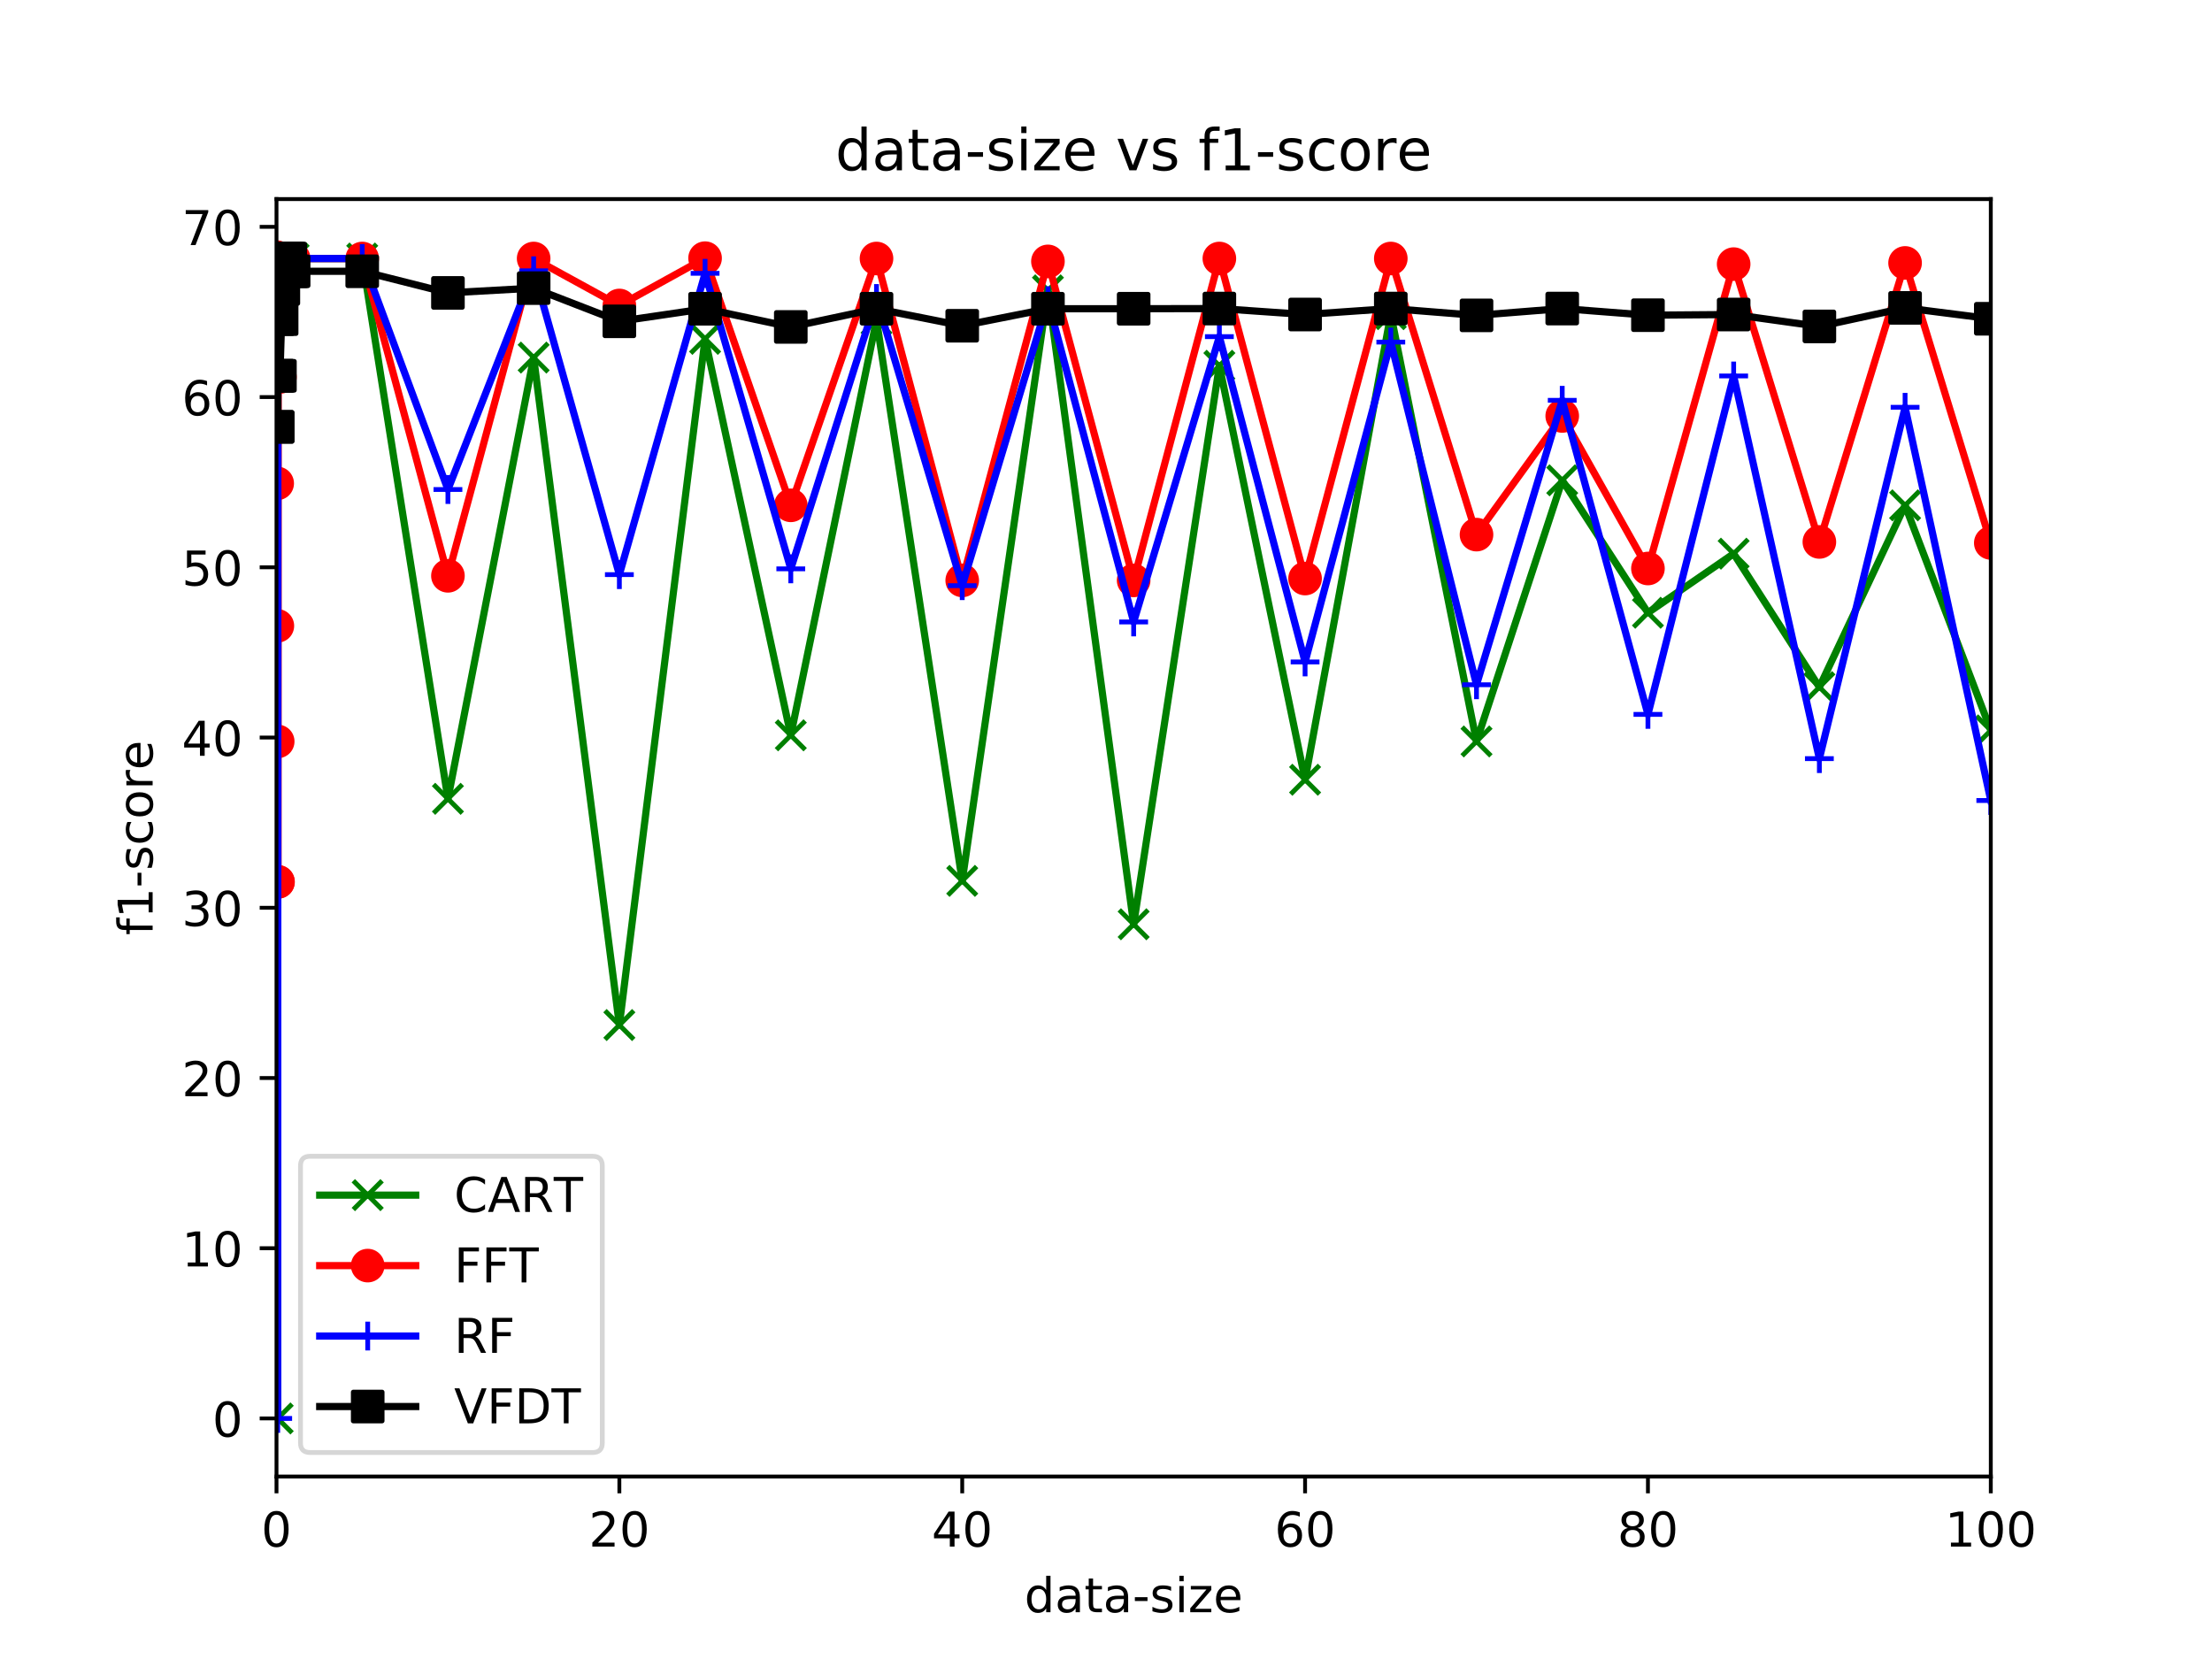 <?xml version="1.0" encoding="utf-8" standalone="no"?>
<!DOCTYPE svg PUBLIC "-//W3C//DTD SVG 1.1//EN"
  "http://www.w3.org/Graphics/SVG/1.1/DTD/svg11.dtd">
<!-- Created with matplotlib (https://matplotlib.org/) -->
<svg height="345.6pt" version="1.1" viewBox="0 0 460.8 345.6" width="460.8pt" xmlns="http://www.w3.org/2000/svg" xmlns:xlink="http://www.w3.org/1999/xlink">
 <defs>
  <style type="text/css">
*{stroke-linecap:butt;stroke-linejoin:round;}
  </style>
 </defs>
 <g id="figure_1">
  <g id="patch_1">
   <path d="M 0 345.6 
L 460.8 345.6 
L 460.8 0 
L 0 0 
z
" style="fill:#ffffff;"/>
  </g>
  <g id="axes_1">
   <g id="patch_2">
    <path d="M 57.6 307.584 
L 414.72 307.584 
L 414.72 41.472 
L 57.6 41.472 
z
" style="fill:#ffffff;"/>
   </g>
   <g id="matplotlib.axis_1">
    <g id="xtick_1">
     <g id="line2d_1">
      <defs>
       <path d="M 0 0 
L 0 3.5 
" id="m8372c1e4fd" style="stroke:#000000;stroke-width:0.8;"/>
      </defs>
      <g>
       <use style="stroke:#000000;stroke-width:0.8;" x="57.6" xlink:href="#m8372c1e4fd" y="307.584"/>
      </g>
     </g>
     <g id="text_1">
      <!-- 0 -->
      <defs>
       <path d="M 31.781 66.406 
Q 24.172 66.406 20.328 58.906 
Q 16.5 51.422 16.5 36.375 
Q 16.5 21.391 20.328 13.891 
Q 24.172 6.391 31.781 6.391 
Q 39.453 6.391 43.281 13.891 
Q 47.125 21.391 47.125 36.375 
Q 47.125 51.422 43.281 58.906 
Q 39.453 66.406 31.781 66.406 
z
M 31.781 74.219 
Q 44.047 74.219 50.516 64.516 
Q 56.984 54.828 56.984 36.375 
Q 56.984 17.969 50.516 8.266 
Q 44.047 -1.422 31.781 -1.422 
Q 19.531 -1.422 13.062 8.266 
Q 6.594 17.969 6.594 36.375 
Q 6.594 54.828 13.062 64.516 
Q 19.531 74.219 31.781 74.219 
z
" id="DejaVuSans-48"/>
      </defs>
      <g transform="translate(54.419 322.182)scale(0.1 -0.1)">
       <use xlink:href="#DejaVuSans-48"/>
      </g>
     </g>
    </g>
    <g id="xtick_2">
     <g id="line2d_2">
      <g>
       <use style="stroke:#000000;stroke-width:0.8;" x="129.024" xlink:href="#m8372c1e4fd" y="307.584"/>
      </g>
     </g>
     <g id="text_2">
      <!-- 20 -->
      <defs>
       <path d="M 19.188 8.297 
L 53.609 8.297 
L 53.609 0 
L 7.328 0 
L 7.328 8.297 
Q 12.938 14.109 22.625 23.891 
Q 32.328 33.688 34.812 36.531 
Q 39.547 41.844 41.422 45.531 
Q 43.312 49.219 43.312 52.781 
Q 43.312 58.594 39.234 62.25 
Q 35.156 65.922 28.609 65.922 
Q 23.969 65.922 18.812 64.312 
Q 13.672 62.703 7.812 59.422 
L 7.812 69.391 
Q 13.766 71.781 18.938 73 
Q 24.125 74.219 28.422 74.219 
Q 39.75 74.219 46.484 68.547 
Q 53.219 62.891 53.219 53.422 
Q 53.219 48.922 51.531 44.891 
Q 49.859 40.875 45.406 35.406 
Q 44.188 33.984 37.641 27.219 
Q 31.109 20.453 19.188 8.297 
z
" id="DejaVuSans-50"/>
      </defs>
      <g transform="translate(122.662 322.182)scale(0.1 -0.1)">
       <use xlink:href="#DejaVuSans-50"/>
       <use x="63.623" xlink:href="#DejaVuSans-48"/>
      </g>
     </g>
    </g>
    <g id="xtick_3">
     <g id="line2d_3">
      <g>
       <use style="stroke:#000000;stroke-width:0.8;" x="200.448" xlink:href="#m8372c1e4fd" y="307.584"/>
      </g>
     </g>
     <g id="text_3">
      <!-- 40 -->
      <defs>
       <path d="M 37.797 64.312 
L 12.891 25.391 
L 37.797 25.391 
z
M 35.203 72.906 
L 47.609 72.906 
L 47.609 25.391 
L 58.016 25.391 
L 58.016 17.188 
L 47.609 17.188 
L 47.609 0 
L 37.797 0 
L 37.797 17.188 
L 4.891 17.188 
L 4.891 26.703 
z
" id="DejaVuSans-52"/>
      </defs>
      <g transform="translate(194.085 322.182)scale(0.1 -0.1)">
       <use xlink:href="#DejaVuSans-52"/>
       <use x="63.623" xlink:href="#DejaVuSans-48"/>
      </g>
     </g>
    </g>
    <g id="xtick_4">
     <g id="line2d_4">
      <g>
       <use style="stroke:#000000;stroke-width:0.8;" x="271.872" xlink:href="#m8372c1e4fd" y="307.584"/>
      </g>
     </g>
     <g id="text_4">
      <!-- 60 -->
      <defs>
       <path d="M 33.016 40.375 
Q 26.375 40.375 22.484 35.828 
Q 18.609 31.297 18.609 23.391 
Q 18.609 15.531 22.484 10.953 
Q 26.375 6.391 33.016 6.391 
Q 39.656 6.391 43.531 10.953 
Q 47.406 15.531 47.406 23.391 
Q 47.406 31.297 43.531 35.828 
Q 39.656 40.375 33.016 40.375 
z
M 52.594 71.297 
L 52.594 62.312 
Q 48.875 64.062 45.094 64.984 
Q 41.312 65.922 37.594 65.922 
Q 27.828 65.922 22.672 59.328 
Q 17.531 52.734 16.797 39.406 
Q 19.672 43.656 24.016 45.922 
Q 28.375 48.188 33.594 48.188 
Q 44.578 48.188 50.953 41.516 
Q 57.328 34.859 57.328 23.391 
Q 57.328 12.156 50.688 5.359 
Q 44.047 -1.422 33.016 -1.422 
Q 20.359 -1.422 13.672 8.266 
Q 6.984 17.969 6.984 36.375 
Q 6.984 53.656 15.188 63.938 
Q 23.391 74.219 37.203 74.219 
Q 40.922 74.219 44.703 73.484 
Q 48.484 72.75 52.594 71.297 
z
" id="DejaVuSans-54"/>
      </defs>
      <g transform="translate(265.51 322.182)scale(0.1 -0.1)">
       <use xlink:href="#DejaVuSans-54"/>
       <use x="63.623" xlink:href="#DejaVuSans-48"/>
      </g>
     </g>
    </g>
    <g id="xtick_5">
     <g id="line2d_5">
      <g>
       <use style="stroke:#000000;stroke-width:0.8;" x="343.296" xlink:href="#m8372c1e4fd" y="307.584"/>
      </g>
     </g>
     <g id="text_5">
      <!-- 80 -->
      <defs>
       <path d="M 31.781 34.625 
Q 24.75 34.625 20.719 30.859 
Q 16.703 27.094 16.703 20.516 
Q 16.703 13.922 20.719 10.156 
Q 24.75 6.391 31.781 6.391 
Q 38.812 6.391 42.859 10.172 
Q 46.922 13.969 46.922 20.516 
Q 46.922 27.094 42.891 30.859 
Q 38.875 34.625 31.781 34.625 
z
M 21.922 38.812 
Q 15.578 40.375 12.031 44.719 
Q 8.5 49.078 8.5 55.328 
Q 8.5 64.062 14.719 69.141 
Q 20.953 74.219 31.781 74.219 
Q 42.672 74.219 48.875 69.141 
Q 55.078 64.062 55.078 55.328 
Q 55.078 49.078 51.531 44.719 
Q 48 40.375 41.703 38.812 
Q 48.828 37.156 52.797 32.312 
Q 56.781 27.484 56.781 20.516 
Q 56.781 9.906 50.312 4.234 
Q 43.844 -1.422 31.781 -1.422 
Q 19.734 -1.422 13.25 4.234 
Q 6.781 9.906 6.781 20.516 
Q 6.781 27.484 10.781 32.312 
Q 14.797 37.156 21.922 38.812 
z
M 18.312 54.391 
Q 18.312 48.734 21.844 45.562 
Q 25.391 42.391 31.781 42.391 
Q 38.141 42.391 41.719 45.562 
Q 45.312 48.734 45.312 54.391 
Q 45.312 60.062 41.719 63.234 
Q 38.141 66.406 31.781 66.406 
Q 25.391 66.406 21.844 63.234 
Q 18.312 60.062 18.312 54.391 
z
" id="DejaVuSans-56"/>
      </defs>
      <g transform="translate(336.933 322.182)scale(0.1 -0.1)">
       <use xlink:href="#DejaVuSans-56"/>
       <use x="63.623" xlink:href="#DejaVuSans-48"/>
      </g>
     </g>
    </g>
    <g id="xtick_6">
     <g id="line2d_6">
      <g>
       <use style="stroke:#000000;stroke-width:0.8;" x="414.72" xlink:href="#m8372c1e4fd" y="307.584"/>
      </g>
     </g>
     <g id="text_6">
      <!-- 100 -->
      <defs>
       <path d="M 12.406 8.297 
L 28.516 8.297 
L 28.516 63.922 
L 10.984 60.406 
L 10.984 69.391 
L 28.422 72.906 
L 38.281 72.906 
L 38.281 8.297 
L 54.391 8.297 
L 54.391 0 
L 12.406 0 
z
" id="DejaVuSans-49"/>
      </defs>
      <g transform="translate(405.176 322.182)scale(0.1 -0.1)">
       <use xlink:href="#DejaVuSans-49"/>
       <use x="63.623" xlink:href="#DejaVuSans-48"/>
       <use x="127.246" xlink:href="#DejaVuSans-48"/>
      </g>
     </g>
    </g>
    <g id="text_7">
     <!-- data-size -->
     <defs>
      <path d="M 45.406 46.391 
L 45.406 75.984 
L 54.391 75.984 
L 54.391 0 
L 45.406 0 
L 45.406 8.203 
Q 42.578 3.328 38.25 0.953 
Q 33.938 -1.422 27.875 -1.422 
Q 17.969 -1.422 11.734 6.484 
Q 5.516 14.406 5.516 27.297 
Q 5.516 40.188 11.734 48.094 
Q 17.969 56 27.875 56 
Q 33.938 56 38.25 53.625 
Q 42.578 51.266 45.406 46.391 
z
M 14.797 27.297 
Q 14.797 17.391 18.875 11.75 
Q 22.953 6.109 30.078 6.109 
Q 37.203 6.109 41.297 11.75 
Q 45.406 17.391 45.406 27.297 
Q 45.406 37.203 41.297 42.844 
Q 37.203 48.484 30.078 48.484 
Q 22.953 48.484 18.875 42.844 
Q 14.797 37.203 14.797 27.297 
z
" id="DejaVuSans-100"/>
      <path d="M 34.281 27.484 
Q 23.391 27.484 19.188 25 
Q 14.984 22.516 14.984 16.5 
Q 14.984 11.719 18.141 8.906 
Q 21.297 6.109 26.703 6.109 
Q 34.188 6.109 38.703 11.406 
Q 43.219 16.703 43.219 25.484 
L 43.219 27.484 
z
M 52.203 31.203 
L 52.203 0 
L 43.219 0 
L 43.219 8.297 
Q 40.141 3.328 35.547 0.953 
Q 30.953 -1.422 24.312 -1.422 
Q 15.922 -1.422 10.953 3.297 
Q 6 8.016 6 15.922 
Q 6 25.141 12.172 29.828 
Q 18.359 34.516 30.609 34.516 
L 43.219 34.516 
L 43.219 35.406 
Q 43.219 41.609 39.141 45 
Q 35.062 48.391 27.688 48.391 
Q 23 48.391 18.547 47.266 
Q 14.109 46.141 10.016 43.891 
L 10.016 52.203 
Q 14.938 54.109 19.578 55.047 
Q 24.219 56 28.609 56 
Q 40.484 56 46.344 49.844 
Q 52.203 43.703 52.203 31.203 
z
" id="DejaVuSans-97"/>
      <path d="M 18.312 70.219 
L 18.312 54.688 
L 36.812 54.688 
L 36.812 47.703 
L 18.312 47.703 
L 18.312 18.016 
Q 18.312 11.328 20.141 9.422 
Q 21.969 7.516 27.594 7.516 
L 36.812 7.516 
L 36.812 0 
L 27.594 0 
Q 17.188 0 13.234 3.875 
Q 9.281 7.766 9.281 18.016 
L 9.281 47.703 
L 2.688 47.703 
L 2.688 54.688 
L 9.281 54.688 
L 9.281 70.219 
z
" id="DejaVuSans-116"/>
      <path d="M 4.891 31.391 
L 31.203 31.391 
L 31.203 23.391 
L 4.891 23.391 
z
" id="DejaVuSans-45"/>
      <path d="M 44.281 53.078 
L 44.281 44.578 
Q 40.484 46.531 36.375 47.5 
Q 32.281 48.484 27.875 48.484 
Q 21.188 48.484 17.844 46.438 
Q 14.5 44.391 14.5 40.281 
Q 14.5 37.156 16.891 35.375 
Q 19.281 33.594 26.516 31.984 
L 29.594 31.297 
Q 39.156 29.25 43.188 25.516 
Q 47.219 21.781 47.219 15.094 
Q 47.219 7.469 41.188 3.016 
Q 35.156 -1.422 24.609 -1.422 
Q 20.219 -1.422 15.453 -0.562 
Q 10.688 0.297 5.422 2 
L 5.422 11.281 
Q 10.406 8.688 15.234 7.391 
Q 20.062 6.109 24.812 6.109 
Q 31.156 6.109 34.562 8.281 
Q 37.984 10.453 37.984 14.406 
Q 37.984 18.062 35.516 20.016 
Q 33.062 21.969 24.703 23.781 
L 21.578 24.516 
Q 13.234 26.266 9.516 29.906 
Q 5.812 33.547 5.812 39.891 
Q 5.812 47.609 11.281 51.797 
Q 16.75 56 26.812 56 
Q 31.781 56 36.172 55.266 
Q 40.578 54.547 44.281 53.078 
z
" id="DejaVuSans-115"/>
      <path d="M 9.422 54.688 
L 18.406 54.688 
L 18.406 0 
L 9.422 0 
z
M 9.422 75.984 
L 18.406 75.984 
L 18.406 64.594 
L 9.422 64.594 
z
" id="DejaVuSans-105"/>
      <path d="M 5.516 54.688 
L 48.188 54.688 
L 48.188 46.484 
L 14.406 7.172 
L 48.188 7.172 
L 48.188 0 
L 4.297 0 
L 4.297 8.203 
L 38.094 47.516 
L 5.516 47.516 
z
" id="DejaVuSans-122"/>
      <path d="M 56.203 29.594 
L 56.203 25.203 
L 14.891 25.203 
Q 15.484 15.922 20.484 11.062 
Q 25.484 6.203 34.422 6.203 
Q 39.594 6.203 44.453 7.469 
Q 49.312 8.734 54.109 11.281 
L 54.109 2.781 
Q 49.266 0.734 44.188 -0.344 
Q 39.109 -1.422 33.891 -1.422 
Q 20.797 -1.422 13.156 6.188 
Q 5.516 13.812 5.516 26.812 
Q 5.516 40.234 12.766 48.109 
Q 20.016 56 32.328 56 
Q 43.359 56 49.781 48.891 
Q 56.203 41.797 56.203 29.594 
z
M 47.219 32.234 
Q 47.125 39.594 43.094 43.984 
Q 39.062 48.391 32.422 48.391 
Q 24.906 48.391 20.391 44.141 
Q 15.875 39.891 15.188 32.172 
z
" id="DejaVuSans-101"/>
     </defs>
     <g transform="translate(213.399 335.861)scale(0.1 -0.1)">
      <use xlink:href="#DejaVuSans-100"/>
      <use x="63.477" xlink:href="#DejaVuSans-97"/>
      <use x="124.756" xlink:href="#DejaVuSans-116"/>
      <use x="163.965" xlink:href="#DejaVuSans-97"/>
      <use x="225.244" xlink:href="#DejaVuSans-45"/>
      <use x="261.328" xlink:href="#DejaVuSans-115"/>
      <use x="313.428" xlink:href="#DejaVuSans-105"/>
      <use x="341.211" xlink:href="#DejaVuSans-122"/>
      <use x="393.701" xlink:href="#DejaVuSans-101"/>
     </g>
    </g>
   </g>
   <g id="matplotlib.axis_2">
    <g id="ytick_1">
     <g id="line2d_7">
      <defs>
       <path d="M 0 0 
L -3.5 0 
" id="m2042bb6679" style="stroke:#000000;stroke-width:0.8;"/>
      </defs>
      <g>
       <use style="stroke:#000000;stroke-width:0.8;" x="57.6" xlink:href="#m2042bb6679" y="295.488"/>
      </g>
     </g>
     <g id="text_8">
      <!-- 0 -->
      <g transform="translate(44.237 299.287)scale(0.1 -0.1)">
       <use xlink:href="#DejaVuSans-48"/>
      </g>
     </g>
    </g>
    <g id="ytick_2">
     <g id="line2d_8">
      <g>
       <use style="stroke:#000000;stroke-width:0.8;" x="57.6" xlink:href="#m2042bb6679" y="260.026"/>
      </g>
     </g>
     <g id="text_9">
      <!-- 10 -->
      <g transform="translate(37.875 263.825)scale(0.1 -0.1)">
       <use xlink:href="#DejaVuSans-49"/>
       <use x="63.623" xlink:href="#DejaVuSans-48"/>
      </g>
     </g>
    </g>
    <g id="ytick_3">
     <g id="line2d_9">
      <g>
       <use style="stroke:#000000;stroke-width:0.8;" x="57.6" xlink:href="#m2042bb6679" y="224.565"/>
      </g>
     </g>
     <g id="text_10">
      <!-- 20 -->
      <g transform="translate(37.875 228.364)scale(0.1 -0.1)">
       <use xlink:href="#DejaVuSans-50"/>
       <use x="63.623" xlink:href="#DejaVuSans-48"/>
      </g>
     </g>
    </g>
    <g id="ytick_4">
     <g id="line2d_10">
      <g>
       <use style="stroke:#000000;stroke-width:0.8;" x="57.6" xlink:href="#m2042bb6679" y="189.103"/>
      </g>
     </g>
     <g id="text_11">
      <!-- 30 -->
      <defs>
       <path d="M 40.578 39.312 
Q 47.656 37.797 51.625 33 
Q 55.609 28.219 55.609 21.188 
Q 55.609 10.406 48.188 4.484 
Q 40.766 -1.422 27.094 -1.422 
Q 22.516 -1.422 17.656 -0.516 
Q 12.797 0.391 7.625 2.203 
L 7.625 11.719 
Q 11.719 9.328 16.594 8.109 
Q 21.484 6.891 26.812 6.891 
Q 36.078 6.891 40.938 10.547 
Q 45.797 14.203 45.797 21.188 
Q 45.797 27.641 41.281 31.266 
Q 36.766 34.906 28.719 34.906 
L 20.219 34.906 
L 20.219 43.016 
L 29.109 43.016 
Q 36.375 43.016 40.234 45.922 
Q 44.094 48.828 44.094 54.297 
Q 44.094 59.906 40.109 62.906 
Q 36.141 65.922 28.719 65.922 
Q 24.656 65.922 20.016 65.031 
Q 15.375 64.156 9.812 62.312 
L 9.812 71.094 
Q 15.438 72.656 20.344 73.438 
Q 25.25 74.219 29.594 74.219 
Q 40.828 74.219 47.359 69.109 
Q 53.906 64.016 53.906 55.328 
Q 53.906 49.266 50.438 45.094 
Q 46.969 40.922 40.578 39.312 
z
" id="DejaVuSans-51"/>
      </defs>
      <g transform="translate(37.875 192.902)scale(0.1 -0.1)">
       <use xlink:href="#DejaVuSans-51"/>
       <use x="63.623" xlink:href="#DejaVuSans-48"/>
      </g>
     </g>
    </g>
    <g id="ytick_5">
     <g id="line2d_11">
      <g>
       <use style="stroke:#000000;stroke-width:0.8;" x="57.6" xlink:href="#m2042bb6679" y="153.641"/>
      </g>
     </g>
     <g id="text_12">
      <!-- 40 -->
      <g transform="translate(37.875 157.44)scale(0.1 -0.1)">
       <use xlink:href="#DejaVuSans-52"/>
       <use x="63.623" xlink:href="#DejaVuSans-48"/>
      </g>
     </g>
    </g>
    <g id="ytick_6">
     <g id="line2d_12">
      <g>
       <use style="stroke:#000000;stroke-width:0.8;" x="57.6" xlink:href="#m2042bb6679" y="118.179"/>
      </g>
     </g>
     <g id="text_13">
      <!-- 50 -->
      <defs>
       <path d="M 10.797 72.906 
L 49.516 72.906 
L 49.516 64.594 
L 19.828 64.594 
L 19.828 46.734 
Q 21.969 47.469 24.109 47.828 
Q 26.266 48.188 28.422 48.188 
Q 40.625 48.188 47.75 41.5 
Q 54.891 34.812 54.891 23.391 
Q 54.891 11.625 47.562 5.094 
Q 40.234 -1.422 26.906 -1.422 
Q 22.312 -1.422 17.547 -0.641 
Q 12.797 0.141 7.719 1.703 
L 7.719 11.625 
Q 12.109 9.234 16.797 8.062 
Q 21.484 6.891 26.703 6.891 
Q 35.156 6.891 40.078 11.328 
Q 45.016 15.766 45.016 23.391 
Q 45.016 31 40.078 35.438 
Q 35.156 39.891 26.703 39.891 
Q 22.75 39.891 18.812 39.016 
Q 14.891 38.141 10.797 36.281 
z
" id="DejaVuSans-53"/>
      </defs>
      <g transform="translate(37.875 121.979)scale(0.1 -0.1)">
       <use xlink:href="#DejaVuSans-53"/>
       <use x="63.623" xlink:href="#DejaVuSans-48"/>
      </g>
     </g>
    </g>
    <g id="ytick_7">
     <g id="line2d_13">
      <g>
       <use style="stroke:#000000;stroke-width:0.8;" x="57.6" xlink:href="#m2042bb6679" y="82.718"/>
      </g>
     </g>
     <g id="text_14">
      <!-- 60 -->
      <g transform="translate(37.875 86.517)scale(0.1 -0.1)">
       <use xlink:href="#DejaVuSans-54"/>
       <use x="63.623" xlink:href="#DejaVuSans-48"/>
      </g>
     </g>
    </g>
    <g id="ytick_8">
     <g id="line2d_14">
      <g>
       <use style="stroke:#000000;stroke-width:0.8;" x="57.6" xlink:href="#m2042bb6679" y="47.256"/>
      </g>
     </g>
     <g id="text_15">
      <!-- 70 -->
      <defs>
       <path d="M 8.203 72.906 
L 55.078 72.906 
L 55.078 68.703 
L 28.609 0 
L 18.312 0 
L 43.219 64.594 
L 8.203 64.594 
z
" id="DejaVuSans-55"/>
      </defs>
      <g transform="translate(37.875 51.055)scale(0.1 -0.1)">
       <use xlink:href="#DejaVuSans-55"/>
       <use x="63.623" xlink:href="#DejaVuSans-48"/>
      </g>
     </g>
    </g>
    <g id="text_16">
     <!-- f1-score -->
     <defs>
      <path d="M 37.109 75.984 
L 37.109 68.5 
L 28.516 68.5 
Q 23.688 68.5 21.797 66.547 
Q 19.922 64.594 19.922 59.516 
L 19.922 54.688 
L 34.719 54.688 
L 34.719 47.703 
L 19.922 47.703 
L 19.922 0 
L 10.891 0 
L 10.891 47.703 
L 2.297 47.703 
L 2.297 54.688 
L 10.891 54.688 
L 10.891 58.5 
Q 10.891 67.625 15.141 71.797 
Q 19.391 75.984 28.609 75.984 
z
" id="DejaVuSans-102"/>
      <path d="M 48.781 52.594 
L 48.781 44.188 
Q 44.969 46.297 41.141 47.344 
Q 37.312 48.391 33.406 48.391 
Q 24.656 48.391 19.812 42.844 
Q 14.984 37.312 14.984 27.297 
Q 14.984 17.281 19.812 11.734 
Q 24.656 6.203 33.406 6.203 
Q 37.312 6.203 41.141 7.25 
Q 44.969 8.297 48.781 10.406 
L 48.781 2.094 
Q 45.016 0.344 40.984 -0.531 
Q 36.969 -1.422 32.422 -1.422 
Q 20.062 -1.422 12.781 6.344 
Q 5.516 14.109 5.516 27.297 
Q 5.516 40.672 12.859 48.328 
Q 20.219 56 33.016 56 
Q 37.156 56 41.109 55.141 
Q 45.062 54.297 48.781 52.594 
z
" id="DejaVuSans-99"/>
      <path d="M 30.609 48.391 
Q 23.391 48.391 19.188 42.75 
Q 14.984 37.109 14.984 27.297 
Q 14.984 17.484 19.156 11.844 
Q 23.344 6.203 30.609 6.203 
Q 37.797 6.203 41.984 11.859 
Q 46.188 17.531 46.188 27.297 
Q 46.188 37.016 41.984 42.703 
Q 37.797 48.391 30.609 48.391 
z
M 30.609 56 
Q 42.328 56 49.016 48.375 
Q 55.719 40.766 55.719 27.297 
Q 55.719 13.875 49.016 6.219 
Q 42.328 -1.422 30.609 -1.422 
Q 18.844 -1.422 12.172 6.219 
Q 5.516 13.875 5.516 27.297 
Q 5.516 40.766 12.172 48.375 
Q 18.844 56 30.609 56 
z
" id="DejaVuSans-111"/>
      <path d="M 41.109 46.297 
Q 39.594 47.172 37.812 47.578 
Q 36.031 48 33.891 48 
Q 26.266 48 22.188 43.047 
Q 18.109 38.094 18.109 28.812 
L 18.109 0 
L 9.078 0 
L 9.078 54.688 
L 18.109 54.688 
L 18.109 46.188 
Q 20.953 51.172 25.484 53.578 
Q 30.031 56 36.531 56 
Q 37.453 56 38.578 55.875 
Q 39.703 55.766 41.062 55.516 
z
" id="DejaVuSans-114"/>
     </defs>
     <g transform="translate(31.795 194.817)rotate(-90)scale(0.1 -0.1)">
      <use xlink:href="#DejaVuSans-102"/>
      <use x="35.205" xlink:href="#DejaVuSans-49"/>
      <use x="98.828" xlink:href="#DejaVuSans-45"/>
      <use x="134.912" xlink:href="#DejaVuSans-115"/>
      <use x="187.012" xlink:href="#DejaVuSans-99"/>
      <use x="241.992" xlink:href="#DejaVuSans-111"/>
      <use x="303.174" xlink:href="#DejaVuSans-114"/>
      <use x="344.256" xlink:href="#DejaVuSans-101"/>
     </g>
    </g>
   </g>
   <g id="line2d_15">
    <path clip-path="url(#p51bb4985f9)" d="M 57.636 53.852 
L 57.671 53.852 
L 57.707 53.852 
L 57.743 53.852 
L 57.779 53.852 
L 57.814 53.852 
L 57.85 295.488 
L 57.886 53.852 
L 57.921 53.852 
L 57.957 53.852 
L 58.314 53.852 
L 58.671 53.852 
L 59.028 53.852 
L 59.386 53.852 
L 59.743 53.852 
L 60.1 53.852 
L 60.457 53.852 
L 60.814 53.852 
L 61.171 53.852 
L 75.456 53.852 
L 93.312 166.407 
L 111.168 74.49 
L 129.024 213.536 
L 146.88 70.59 
L 164.736 153.18 
L 182.592 66.653 
L 200.448 183.5 
L 218.304 60.483 
L 236.16 192.543 
L 254.016 76.193 
L 271.872 162.436 
L 289.728 65.448 
L 307.584 154.457 
L 325.44 100.058 
L 343.296 127.648 
L 361.152 115.342 
L 379.008 143.144 
L 396.864 105.271 
L 414.72 152.152 
" style="fill:none;stroke:#008000;stroke-linecap:square;stroke-width:1.5;"/>
    <defs>
     <path d="M -3 3 
L 3 -3 
M -3 -3 
L 3 3 
" id="mb3cf0a2f14" style="stroke:#008000;"/>
    </defs>
    <g clip-path="url(#p51bb4985f9)">
     <use style="fill:#008000;stroke:#008000;" x="57.636" xlink:href="#mb3cf0a2f14" y="53.852"/>
     <use style="fill:#008000;stroke:#008000;" x="57.671" xlink:href="#mb3cf0a2f14" y="53.852"/>
     <use style="fill:#008000;stroke:#008000;" x="57.707" xlink:href="#mb3cf0a2f14" y="53.852"/>
     <use style="fill:#008000;stroke:#008000;" x="57.743" xlink:href="#mb3cf0a2f14" y="53.852"/>
     <use style="fill:#008000;stroke:#008000;" x="57.779" xlink:href="#mb3cf0a2f14" y="53.852"/>
     <use style="fill:#008000;stroke:#008000;" x="57.814" xlink:href="#mb3cf0a2f14" y="53.852"/>
     <use style="fill:#008000;stroke:#008000;" x="57.85" xlink:href="#mb3cf0a2f14" y="295.488"/>
     <use style="fill:#008000;stroke:#008000;" x="57.886" xlink:href="#mb3cf0a2f14" y="53.852"/>
     <use style="fill:#008000;stroke:#008000;" x="57.921" xlink:href="#mb3cf0a2f14" y="53.852"/>
     <use style="fill:#008000;stroke:#008000;" x="57.957" xlink:href="#mb3cf0a2f14" y="53.852"/>
     <use style="fill:#008000;stroke:#008000;" x="58.314" xlink:href="#mb3cf0a2f14" y="53.852"/>
     <use style="fill:#008000;stroke:#008000;" x="58.671" xlink:href="#mb3cf0a2f14" y="53.852"/>
     <use style="fill:#008000;stroke:#008000;" x="59.028" xlink:href="#mb3cf0a2f14" y="53.852"/>
     <use style="fill:#008000;stroke:#008000;" x="59.386" xlink:href="#mb3cf0a2f14" y="53.852"/>
     <use style="fill:#008000;stroke:#008000;" x="59.743" xlink:href="#mb3cf0a2f14" y="53.852"/>
     <use style="fill:#008000;stroke:#008000;" x="60.1" xlink:href="#mb3cf0a2f14" y="53.852"/>
     <use style="fill:#008000;stroke:#008000;" x="60.457" xlink:href="#mb3cf0a2f14" y="53.852"/>
     <use style="fill:#008000;stroke:#008000;" x="60.814" xlink:href="#mb3cf0a2f14" y="53.852"/>
     <use style="fill:#008000;stroke:#008000;" x="61.171" xlink:href="#mb3cf0a2f14" y="53.852"/>
     <use style="fill:#008000;stroke:#008000;" x="75.456" xlink:href="#mb3cf0a2f14" y="53.852"/>
     <use style="fill:#008000;stroke:#008000;" x="93.312" xlink:href="#mb3cf0a2f14" y="166.407"/>
     <use style="fill:#008000;stroke:#008000;" x="111.168" xlink:href="#mb3cf0a2f14" y="74.49"/>
     <use style="fill:#008000;stroke:#008000;" x="129.024" xlink:href="#mb3cf0a2f14" y="213.536"/>
     <use style="fill:#008000;stroke:#008000;" x="146.88" xlink:href="#mb3cf0a2f14" y="70.59"/>
     <use style="fill:#008000;stroke:#008000;" x="164.736" xlink:href="#mb3cf0a2f14" y="153.18"/>
     <use style="fill:#008000;stroke:#008000;" x="182.592" xlink:href="#mb3cf0a2f14" y="66.653"/>
     <use style="fill:#008000;stroke:#008000;" x="200.448" xlink:href="#mb3cf0a2f14" y="183.5"/>
     <use style="fill:#008000;stroke:#008000;" x="218.304" xlink:href="#mb3cf0a2f14" y="60.483"/>
     <use style="fill:#008000;stroke:#008000;" x="236.16" xlink:href="#mb3cf0a2f14" y="192.543"/>
     <use style="fill:#008000;stroke:#008000;" x="254.016" xlink:href="#mb3cf0a2f14" y="76.193"/>
     <use style="fill:#008000;stroke:#008000;" x="271.872" xlink:href="#mb3cf0a2f14" y="162.436"/>
     <use style="fill:#008000;stroke:#008000;" x="289.728" xlink:href="#mb3cf0a2f14" y="65.448"/>
     <use style="fill:#008000;stroke:#008000;" x="307.584" xlink:href="#mb3cf0a2f14" y="154.457"/>
     <use style="fill:#008000;stroke:#008000;" x="325.44" xlink:href="#mb3cf0a2f14" y="100.058"/>
     <use style="fill:#008000;stroke:#008000;" x="343.296" xlink:href="#mb3cf0a2f14" y="127.648"/>
     <use style="fill:#008000;stroke:#008000;" x="361.152" xlink:href="#mb3cf0a2f14" y="115.342"/>
     <use style="fill:#008000;stroke:#008000;" x="379.008" xlink:href="#mb3cf0a2f14" y="143.144"/>
     <use style="fill:#008000;stroke:#008000;" x="396.864" xlink:href="#mb3cf0a2f14" y="105.271"/>
     <use style="fill:#008000;stroke:#008000;" x="414.72" xlink:href="#mb3cf0a2f14" y="152.152"/>
    </g>
   </g>
   <g id="line2d_16">
    <path clip-path="url(#p51bb4985f9)" d="M 57.636 53.568 
L 57.671 54.029 
L 57.707 54.029 
L 57.743 100.697 
L 57.779 130.378 
L 57.814 64.065 
L 57.85 154.457 
L 57.886 183.713 
L 57.921 183.713 
L 57.957 53.852 
L 58.314 78.533 
L 58.671 53.852 
L 59.028 53.852 
L 59.386 53.852 
L 59.743 53.852 
L 60.1 53.852 
L 60.457 53.852 
L 60.814 53.852 
L 61.171 53.852 
L 75.456 53.852 
L 93.312 119.952 
L 111.168 53.852 
L 129.024 63.639 
L 146.88 53.781 
L 164.736 105.271 
L 182.592 53.852 
L 200.448 120.91 
L 218.304 54.455 
L 236.16 120.91 
L 254.016 53.852 
L 271.872 120.52 
L 289.728 53.852 
L 307.584 111.371 
L 325.44 86.654 
L 343.296 118.428 
L 361.152 55.022 
L 379.008 112.895 
L 396.864 54.774 
L 414.72 113.108 
" style="fill:none;stroke:#ff0000;stroke-linecap:square;stroke-width:1.5;"/>
    <defs>
     <path d="M 0 3 
C 0.796 3 1.559 2.684 2.121 2.121 
C 2.684 1.559 3 0.796 3 0 
C 3 -0.796 2.684 -1.559 2.121 -2.121 
C 1.559 -2.684 0.796 -3 0 -3 
C -0.796 -3 -1.559 -2.684 -2.121 -2.121 
C -2.684 -1.559 -3 -0.796 -3 0 
C -3 0.796 -2.684 1.559 -2.121 2.121 
C -1.559 2.684 -0.796 3 0 3 
z
" id="m2a63c78ddf" style="stroke:#ff0000;"/>
    </defs>
    <g clip-path="url(#p51bb4985f9)">
     <use style="fill:#ff0000;stroke:#ff0000;" x="57.636" xlink:href="#m2a63c78ddf" y="53.568"/>
     <use style="fill:#ff0000;stroke:#ff0000;" x="57.671" xlink:href="#m2a63c78ddf" y="54.029"/>
     <use style="fill:#ff0000;stroke:#ff0000;" x="57.707" xlink:href="#m2a63c78ddf" y="54.029"/>
     <use style="fill:#ff0000;stroke:#ff0000;" x="57.743" xlink:href="#m2a63c78ddf" y="100.697"/>
     <use style="fill:#ff0000;stroke:#ff0000;" x="57.779" xlink:href="#m2a63c78ddf" y="130.378"/>
     <use style="fill:#ff0000;stroke:#ff0000;" x="57.814" xlink:href="#m2a63c78ddf" y="64.065"/>
     <use style="fill:#ff0000;stroke:#ff0000;" x="57.85" xlink:href="#m2a63c78ddf" y="154.457"/>
     <use style="fill:#ff0000;stroke:#ff0000;" x="57.886" xlink:href="#m2a63c78ddf" y="183.713"/>
     <use style="fill:#ff0000;stroke:#ff0000;" x="57.921" xlink:href="#m2a63c78ddf" y="183.713"/>
     <use style="fill:#ff0000;stroke:#ff0000;" x="57.957" xlink:href="#m2a63c78ddf" y="53.852"/>
     <use style="fill:#ff0000;stroke:#ff0000;" x="58.314" xlink:href="#m2a63c78ddf" y="78.533"/>
     <use style="fill:#ff0000;stroke:#ff0000;" x="58.671" xlink:href="#m2a63c78ddf" y="53.852"/>
     <use style="fill:#ff0000;stroke:#ff0000;" x="59.028" xlink:href="#m2a63c78ddf" y="53.852"/>
     <use style="fill:#ff0000;stroke:#ff0000;" x="59.386" xlink:href="#m2a63c78ddf" y="53.852"/>
     <use style="fill:#ff0000;stroke:#ff0000;" x="59.743" xlink:href="#m2a63c78ddf" y="53.852"/>
     <use style="fill:#ff0000;stroke:#ff0000;" x="60.1" xlink:href="#m2a63c78ddf" y="53.852"/>
     <use style="fill:#ff0000;stroke:#ff0000;" x="60.457" xlink:href="#m2a63c78ddf" y="53.852"/>
     <use style="fill:#ff0000;stroke:#ff0000;" x="60.814" xlink:href="#m2a63c78ddf" y="53.852"/>
     <use style="fill:#ff0000;stroke:#ff0000;" x="61.171" xlink:href="#m2a63c78ddf" y="53.852"/>
     <use style="fill:#ff0000;stroke:#ff0000;" x="75.456" xlink:href="#m2a63c78ddf" y="53.852"/>
     <use style="fill:#ff0000;stroke:#ff0000;" x="93.312" xlink:href="#m2a63c78ddf" y="119.952"/>
     <use style="fill:#ff0000;stroke:#ff0000;" x="111.168" xlink:href="#m2a63c78ddf" y="53.852"/>
     <use style="fill:#ff0000;stroke:#ff0000;" x="129.024" xlink:href="#m2a63c78ddf" y="63.639"/>
     <use style="fill:#ff0000;stroke:#ff0000;" x="146.88" xlink:href="#m2a63c78ddf" y="53.781"/>
     <use style="fill:#ff0000;stroke:#ff0000;" x="164.736" xlink:href="#m2a63c78ddf" y="105.271"/>
     <use style="fill:#ff0000;stroke:#ff0000;" x="182.592" xlink:href="#m2a63c78ddf" y="53.852"/>
     <use style="fill:#ff0000;stroke:#ff0000;" x="200.448" xlink:href="#m2a63c78ddf" y="120.91"/>
     <use style="fill:#ff0000;stroke:#ff0000;" x="218.304" xlink:href="#m2a63c78ddf" y="54.455"/>
     <use style="fill:#ff0000;stroke:#ff0000;" x="236.16" xlink:href="#m2a63c78ddf" y="120.91"/>
     <use style="fill:#ff0000;stroke:#ff0000;" x="254.016" xlink:href="#m2a63c78ddf" y="53.852"/>
     <use style="fill:#ff0000;stroke:#ff0000;" x="271.872" xlink:href="#m2a63c78ddf" y="120.52"/>
     <use style="fill:#ff0000;stroke:#ff0000;" x="289.728" xlink:href="#m2a63c78ddf" y="53.852"/>
     <use style="fill:#ff0000;stroke:#ff0000;" x="307.584" xlink:href="#m2a63c78ddf" y="111.371"/>
     <use style="fill:#ff0000;stroke:#ff0000;" x="325.44" xlink:href="#m2a63c78ddf" y="86.654"/>
     <use style="fill:#ff0000;stroke:#ff0000;" x="343.296" xlink:href="#m2a63c78ddf" y="118.428"/>
     <use style="fill:#ff0000;stroke:#ff0000;" x="361.152" xlink:href="#m2a63c78ddf" y="55.022"/>
     <use style="fill:#ff0000;stroke:#ff0000;" x="379.008" xlink:href="#m2a63c78ddf" y="112.895"/>
     <use style="fill:#ff0000;stroke:#ff0000;" x="396.864" xlink:href="#m2a63c78ddf" y="54.774"/>
     <use style="fill:#ff0000;stroke:#ff0000;" x="414.72" xlink:href="#m2a63c78ddf" y="113.108"/>
    </g>
   </g>
   <g id="line2d_17">
    <path clip-path="url(#p51bb4985f9)" d="M 57.636 53.852 
L 57.671 53.852 
L 57.707 53.852 
L 57.743 53.852 
L 57.779 53.852 
L 57.814 53.852 
L 57.85 295.488 
L 57.886 53.852 
L 57.921 53.852 
L 57.957 53.852 
L 58.314 53.852 
L 58.671 53.852 
L 59.028 53.852 
L 59.386 53.852 
L 59.743 53.852 
L 60.1 53.852 
L 60.457 53.852 
L 60.814 53.852 
L 61.171 53.852 
L 75.456 53.852 
L 93.312 101.973 
L 111.168 56.405 
L 129.024 119.704 
L 146.88 56.937 
L 164.736 118.498 
L 182.592 62.185 
L 200.448 122.009 
L 218.304 62.646 
L 236.16 129.563 
L 254.016 70.129 
L 271.872 137.896 
L 289.728 71.263 
L 307.584 142.648 
L 325.44 83.391 
L 343.296 148.818 
L 361.152 78.32 
L 379.008 158.038 
L 396.864 84.845 
L 414.72 166.762 
" style="fill:none;stroke:#0000ff;stroke-linecap:square;stroke-width:1.5;"/>
    <defs>
     <path d="M -3 0 
L 3 0 
M 0 3 
L 0 -3 
" id="mc24903be77" style="stroke:#0000ff;"/>
    </defs>
    <g clip-path="url(#p51bb4985f9)">
     <use style="fill:#0000ff;stroke:#0000ff;" x="57.636" xlink:href="#mc24903be77" y="53.852"/>
     <use style="fill:#0000ff;stroke:#0000ff;" x="57.671" xlink:href="#mc24903be77" y="53.852"/>
     <use style="fill:#0000ff;stroke:#0000ff;" x="57.707" xlink:href="#mc24903be77" y="53.852"/>
     <use style="fill:#0000ff;stroke:#0000ff;" x="57.743" xlink:href="#mc24903be77" y="53.852"/>
     <use style="fill:#0000ff;stroke:#0000ff;" x="57.779" xlink:href="#mc24903be77" y="53.852"/>
     <use style="fill:#0000ff;stroke:#0000ff;" x="57.814" xlink:href="#mc24903be77" y="53.852"/>
     <use style="fill:#0000ff;stroke:#0000ff;" x="57.85" xlink:href="#mc24903be77" y="295.488"/>
     <use style="fill:#0000ff;stroke:#0000ff;" x="57.886" xlink:href="#mc24903be77" y="53.852"/>
     <use style="fill:#0000ff;stroke:#0000ff;" x="57.921" xlink:href="#mc24903be77" y="53.852"/>
     <use style="fill:#0000ff;stroke:#0000ff;" x="57.957" xlink:href="#mc24903be77" y="53.852"/>
     <use style="fill:#0000ff;stroke:#0000ff;" x="58.314" xlink:href="#mc24903be77" y="53.852"/>
     <use style="fill:#0000ff;stroke:#0000ff;" x="58.671" xlink:href="#mc24903be77" y="53.852"/>
     <use style="fill:#0000ff;stroke:#0000ff;" x="59.028" xlink:href="#mc24903be77" y="53.852"/>
     <use style="fill:#0000ff;stroke:#0000ff;" x="59.386" xlink:href="#mc24903be77" y="53.852"/>
     <use style="fill:#0000ff;stroke:#0000ff;" x="59.743" xlink:href="#mc24903be77" y="53.852"/>
     <use style="fill:#0000ff;stroke:#0000ff;" x="60.1" xlink:href="#mc24903be77" y="53.852"/>
     <use style="fill:#0000ff;stroke:#0000ff;" x="60.457" xlink:href="#mc24903be77" y="53.852"/>
     <use style="fill:#0000ff;stroke:#0000ff;" x="60.814" xlink:href="#mc24903be77" y="53.852"/>
     <use style="fill:#0000ff;stroke:#0000ff;" x="61.171" xlink:href="#mc24903be77" y="53.852"/>
     <use style="fill:#0000ff;stroke:#0000ff;" x="75.456" xlink:href="#mc24903be77" y="53.852"/>
     <use style="fill:#0000ff;stroke:#0000ff;" x="93.312" xlink:href="#mc24903be77" y="101.973"/>
     <use style="fill:#0000ff;stroke:#0000ff;" x="111.168" xlink:href="#mc24903be77" y="56.405"/>
     <use style="fill:#0000ff;stroke:#0000ff;" x="129.024" xlink:href="#mc24903be77" y="119.704"/>
     <use style="fill:#0000ff;stroke:#0000ff;" x="146.88" xlink:href="#mc24903be77" y="56.937"/>
     <use style="fill:#0000ff;stroke:#0000ff;" x="164.736" xlink:href="#mc24903be77" y="118.498"/>
     <use style="fill:#0000ff;stroke:#0000ff;" x="182.592" xlink:href="#mc24903be77" y="62.185"/>
     <use style="fill:#0000ff;stroke:#0000ff;" x="200.448" xlink:href="#mc24903be77" y="122.009"/>
     <use style="fill:#0000ff;stroke:#0000ff;" x="218.304" xlink:href="#mc24903be77" y="62.646"/>
     <use style="fill:#0000ff;stroke:#0000ff;" x="236.16" xlink:href="#mc24903be77" y="129.563"/>
     <use style="fill:#0000ff;stroke:#0000ff;" x="254.016" xlink:href="#mc24903be77" y="70.129"/>
     <use style="fill:#0000ff;stroke:#0000ff;" x="271.872" xlink:href="#mc24903be77" y="137.896"/>
     <use style="fill:#0000ff;stroke:#0000ff;" x="289.728" xlink:href="#mc24903be77" y="71.263"/>
     <use style="fill:#0000ff;stroke:#0000ff;" x="307.584" xlink:href="#mc24903be77" y="142.648"/>
     <use style="fill:#0000ff;stroke:#0000ff;" x="325.44" xlink:href="#mc24903be77" y="83.391"/>
     <use style="fill:#0000ff;stroke:#0000ff;" x="343.296" xlink:href="#mc24903be77" y="148.818"/>
     <use style="fill:#0000ff;stroke:#0000ff;" x="361.152" xlink:href="#mc24903be77" y="78.32"/>
     <use style="fill:#0000ff;stroke:#0000ff;" x="379.008" xlink:href="#mc24903be77" y="158.038"/>
     <use style="fill:#0000ff;stroke:#0000ff;" x="396.864" xlink:href="#mc24903be77" y="84.845"/>
     <use style="fill:#0000ff;stroke:#0000ff;" x="414.72" xlink:href="#mc24903be77" y="166.762"/>
    </g>
   </g>
   <g id="line2d_18">
    <path clip-path="url(#p51bb4985f9)" d="M 57.636 53.852 
L 57.671 53.852 
L 57.707 53.852 
L 57.743 53.852 
L 57.779 53.852 
L 57.814 88.923 
L 57.85 88.923 
L 57.886 78.285 
L 57.921 78.285 
L 57.957 66.476 
L 58.314 78.285 
L 58.671 66.476 
L 59.028 60.199 
L 59.386 53.852 
L 59.743 53.852 
L 60.1 53.852 
L 60.457 53.852 
L 60.814 56.511 
L 61.171 56.511 
L 75.456 56.511 
L 93.312 61.015 
L 111.168 60.022 
L 129.024 66.937 
L 146.88 64.313 
L 164.736 68.107 
L 182.592 64.313 
L 200.448 67.859 
L 218.304 64.313 
L 236.16 64.313 
L 254.016 64.277 
L 271.872 65.519 
L 289.728 64.277 
L 307.584 65.696 
L 325.44 64.277 
L 343.296 65.66 
L 361.152 65.519 
L 379.008 68.001 
L 396.864 64.136 
L 414.72 66.405 
" style="fill:none;stroke:#000000;stroke-linecap:square;stroke-width:1.5;"/>
    <defs>
     <path d="M -3 3 
L 3 3 
L 3 -3 
L -3 -3 
z
" id="m45f8c2ba0f" style="stroke:#000000;stroke-linejoin:miter;"/>
    </defs>
    <g clip-path="url(#p51bb4985f9)">
     <use style="stroke:#000000;stroke-linejoin:miter;" x="57.636" xlink:href="#m45f8c2ba0f" y="53.852"/>
     <use style="stroke:#000000;stroke-linejoin:miter;" x="57.671" xlink:href="#m45f8c2ba0f" y="53.852"/>
     <use style="stroke:#000000;stroke-linejoin:miter;" x="57.707" xlink:href="#m45f8c2ba0f" y="53.852"/>
     <use style="stroke:#000000;stroke-linejoin:miter;" x="57.743" xlink:href="#m45f8c2ba0f" y="53.852"/>
     <use style="stroke:#000000;stroke-linejoin:miter;" x="57.779" xlink:href="#m45f8c2ba0f" y="53.852"/>
     <use style="stroke:#000000;stroke-linejoin:miter;" x="57.814" xlink:href="#m45f8c2ba0f" y="88.923"/>
     <use style="stroke:#000000;stroke-linejoin:miter;" x="57.85" xlink:href="#m45f8c2ba0f" y="88.923"/>
     <use style="stroke:#000000;stroke-linejoin:miter;" x="57.886" xlink:href="#m45f8c2ba0f" y="78.285"/>
     <use style="stroke:#000000;stroke-linejoin:miter;" x="57.921" xlink:href="#m45f8c2ba0f" y="78.285"/>
     <use style="stroke:#000000;stroke-linejoin:miter;" x="57.957" xlink:href="#m45f8c2ba0f" y="66.476"/>
     <use style="stroke:#000000;stroke-linejoin:miter;" x="58.314" xlink:href="#m45f8c2ba0f" y="78.285"/>
     <use style="stroke:#000000;stroke-linejoin:miter;" x="58.671" xlink:href="#m45f8c2ba0f" y="66.476"/>
     <use style="stroke:#000000;stroke-linejoin:miter;" x="59.028" xlink:href="#m45f8c2ba0f" y="60.199"/>
     <use style="stroke:#000000;stroke-linejoin:miter;" x="59.386" xlink:href="#m45f8c2ba0f" y="53.852"/>
     <use style="stroke:#000000;stroke-linejoin:miter;" x="59.743" xlink:href="#m45f8c2ba0f" y="53.852"/>
     <use style="stroke:#000000;stroke-linejoin:miter;" x="60.1" xlink:href="#m45f8c2ba0f" y="53.852"/>
     <use style="stroke:#000000;stroke-linejoin:miter;" x="60.457" xlink:href="#m45f8c2ba0f" y="53.852"/>
     <use style="stroke:#000000;stroke-linejoin:miter;" x="60.814" xlink:href="#m45f8c2ba0f" y="56.511"/>
     <use style="stroke:#000000;stroke-linejoin:miter;" x="61.171" xlink:href="#m45f8c2ba0f" y="56.511"/>
     <use style="stroke:#000000;stroke-linejoin:miter;" x="75.456" xlink:href="#m45f8c2ba0f" y="56.511"/>
     <use style="stroke:#000000;stroke-linejoin:miter;" x="93.312" xlink:href="#m45f8c2ba0f" y="61.015"/>
     <use style="stroke:#000000;stroke-linejoin:miter;" x="111.168" xlink:href="#m45f8c2ba0f" y="60.022"/>
     <use style="stroke:#000000;stroke-linejoin:miter;" x="129.024" xlink:href="#m45f8c2ba0f" y="66.937"/>
     <use style="stroke:#000000;stroke-linejoin:miter;" x="146.88" xlink:href="#m45f8c2ba0f" y="64.313"/>
     <use style="stroke:#000000;stroke-linejoin:miter;" x="164.736" xlink:href="#m45f8c2ba0f" y="68.107"/>
     <use style="stroke:#000000;stroke-linejoin:miter;" x="182.592" xlink:href="#m45f8c2ba0f" y="64.313"/>
     <use style="stroke:#000000;stroke-linejoin:miter;" x="200.448" xlink:href="#m45f8c2ba0f" y="67.859"/>
     <use style="stroke:#000000;stroke-linejoin:miter;" x="218.304" xlink:href="#m45f8c2ba0f" y="64.313"/>
     <use style="stroke:#000000;stroke-linejoin:miter;" x="236.16" xlink:href="#m45f8c2ba0f" y="64.313"/>
     <use style="stroke:#000000;stroke-linejoin:miter;" x="254.016" xlink:href="#m45f8c2ba0f" y="64.277"/>
     <use style="stroke:#000000;stroke-linejoin:miter;" x="271.872" xlink:href="#m45f8c2ba0f" y="65.519"/>
     <use style="stroke:#000000;stroke-linejoin:miter;" x="289.728" xlink:href="#m45f8c2ba0f" y="64.277"/>
     <use style="stroke:#000000;stroke-linejoin:miter;" x="307.584" xlink:href="#m45f8c2ba0f" y="65.696"/>
     <use style="stroke:#000000;stroke-linejoin:miter;" x="325.44" xlink:href="#m45f8c2ba0f" y="64.277"/>
     <use style="stroke:#000000;stroke-linejoin:miter;" x="343.296" xlink:href="#m45f8c2ba0f" y="65.66"/>
     <use style="stroke:#000000;stroke-linejoin:miter;" x="361.152" xlink:href="#m45f8c2ba0f" y="65.519"/>
     <use style="stroke:#000000;stroke-linejoin:miter;" x="379.008" xlink:href="#m45f8c2ba0f" y="68.001"/>
     <use style="stroke:#000000;stroke-linejoin:miter;" x="396.864" xlink:href="#m45f8c2ba0f" y="64.136"/>
     <use style="stroke:#000000;stroke-linejoin:miter;" x="414.72" xlink:href="#m45f8c2ba0f" y="66.405"/>
    </g>
   </g>
   <g id="patch_3">
    <path d="M 57.6 307.584 
L 57.6 41.472 
" style="fill:none;stroke:#000000;stroke-linecap:square;stroke-linejoin:miter;stroke-width:0.8;"/>
   </g>
   <g id="patch_4">
    <path d="M 414.72 307.584 
L 414.72 41.472 
" style="fill:none;stroke:#000000;stroke-linecap:square;stroke-linejoin:miter;stroke-width:0.8;"/>
   </g>
   <g id="patch_5">
    <path d="M 57.6 307.584 
L 414.72 307.584 
" style="fill:none;stroke:#000000;stroke-linecap:square;stroke-linejoin:miter;stroke-width:0.8;"/>
   </g>
   <g id="patch_6">
    <path d="M 57.6 41.472 
L 414.72 41.472 
" style="fill:none;stroke:#000000;stroke-linecap:square;stroke-linejoin:miter;stroke-width:0.8;"/>
   </g>
   <g id="text_17">
    <!-- data-size vs f1-score -->
    <defs>
     <path id="DejaVuSans-32"/>
     <path d="M 2.984 54.688 
L 12.5 54.688 
L 29.594 8.797 
L 46.688 54.688 
L 56.203 54.688 
L 35.688 0 
L 23.484 0 
z
" id="DejaVuSans-118"/>
    </defs>
    <g transform="translate(174.009 35.472)scale(0.12 -0.12)">
     <use xlink:href="#DejaVuSans-100"/>
     <use x="63.477" xlink:href="#DejaVuSans-97"/>
     <use x="124.756" xlink:href="#DejaVuSans-116"/>
     <use x="163.965" xlink:href="#DejaVuSans-97"/>
     <use x="225.244" xlink:href="#DejaVuSans-45"/>
     <use x="261.328" xlink:href="#DejaVuSans-115"/>
     <use x="313.428" xlink:href="#DejaVuSans-105"/>
     <use x="341.211" xlink:href="#DejaVuSans-122"/>
     <use x="393.701" xlink:href="#DejaVuSans-101"/>
     <use x="455.225" xlink:href="#DejaVuSans-32"/>
     <use x="487.012" xlink:href="#DejaVuSans-118"/>
     <use x="546.191" xlink:href="#DejaVuSans-115"/>
     <use x="598.291" xlink:href="#DejaVuSans-32"/>
     <use x="630.078" xlink:href="#DejaVuSans-102"/>
     <use x="665.283" xlink:href="#DejaVuSans-49"/>
     <use x="728.906" xlink:href="#DejaVuSans-45"/>
     <use x="764.99" xlink:href="#DejaVuSans-115"/>
     <use x="817.09" xlink:href="#DejaVuSans-99"/>
     <use x="872.07" xlink:href="#DejaVuSans-111"/>
     <use x="933.252" xlink:href="#DejaVuSans-114"/>
     <use x="974.334" xlink:href="#DejaVuSans-101"/>
    </g>
   </g>
   <g id="legend_1">
    <g id="patch_7">
     <path d="M 64.6 302.584 
L 123.469 302.584 
Q 125.469 302.584 125.469 300.584 
L 125.469 242.871 
Q 125.469 240.871 123.469 240.871 
L 64.6 240.871 
Q 62.6 240.871 62.6 242.871 
L 62.6 300.584 
Q 62.6 302.584 64.6 302.584 
z
" style="fill:#ffffff;opacity:0.8;stroke:#cccccc;stroke-linejoin:miter;"/>
    </g>
    <g id="line2d_19">
     <path d="M 66.6 248.97 
L 86.6 248.97 
" style="fill:none;stroke:#008000;stroke-linecap:square;stroke-width:1.5;"/>
    </g>
    <g id="line2d_20">
     <g>
      <use style="fill:#008000;stroke:#008000;" x="76.6" xlink:href="#mb3cf0a2f14" y="248.97"/>
     </g>
    </g>
    <g id="text_18">
     <!-- CART -->
     <defs>
      <path d="M 64.406 67.281 
L 64.406 56.891 
Q 59.422 61.531 53.781 63.812 
Q 48.141 66.109 41.797 66.109 
Q 29.297 66.109 22.656 58.469 
Q 16.016 50.828 16.016 36.375 
Q 16.016 21.969 22.656 14.328 
Q 29.297 6.688 41.797 6.688 
Q 48.141 6.688 53.781 8.984 
Q 59.422 11.281 64.406 15.922 
L 64.406 5.609 
Q 59.234 2.094 53.438 0.328 
Q 47.656 -1.422 41.219 -1.422 
Q 24.656 -1.422 15.125 8.703 
Q 5.609 18.844 5.609 36.375 
Q 5.609 53.953 15.125 64.078 
Q 24.656 74.219 41.219 74.219 
Q 47.75 74.219 53.531 72.484 
Q 59.328 70.75 64.406 67.281 
z
" id="DejaVuSans-67"/>
      <path d="M 34.188 63.188 
L 20.797 26.906 
L 47.609 26.906 
z
M 28.609 72.906 
L 39.797 72.906 
L 67.578 0 
L 57.328 0 
L 50.688 18.703 
L 17.828 18.703 
L 11.188 0 
L 0.781 0 
z
" id="DejaVuSans-65"/>
      <path d="M 44.391 34.188 
Q 47.562 33.109 50.562 29.594 
Q 53.562 26.078 56.594 19.922 
L 66.609 0 
L 56 0 
L 46.688 18.703 
Q 43.062 26.031 39.672 28.422 
Q 36.281 30.812 30.422 30.812 
L 19.672 30.812 
L 19.672 0 
L 9.812 0 
L 9.812 72.906 
L 32.078 72.906 
Q 44.578 72.906 50.734 67.672 
Q 56.891 62.453 56.891 51.906 
Q 56.891 45.016 53.688 40.469 
Q 50.484 35.938 44.391 34.188 
z
M 19.672 64.797 
L 19.672 38.922 
L 32.078 38.922 
Q 39.203 38.922 42.844 42.219 
Q 46.484 45.516 46.484 51.906 
Q 46.484 58.297 42.844 61.547 
Q 39.203 64.797 32.078 64.797 
z
" id="DejaVuSans-82"/>
      <path d="M -0.297 72.906 
L 61.375 72.906 
L 61.375 64.594 
L 35.5 64.594 
L 35.5 0 
L 25.594 0 
L 25.594 64.594 
L -0.297 64.594 
z
" id="DejaVuSans-84"/>
     </defs>
     <g transform="translate(94.6 252.47)scale(0.1 -0.1)">
      <use xlink:href="#DejaVuSans-67"/>
      <use x="69.824" xlink:href="#DejaVuSans-65"/>
      <use x="138.232" xlink:href="#DejaVuSans-82"/>
      <use x="207.605" xlink:href="#DejaVuSans-84"/>
     </g>
    </g>
    <g id="line2d_21">
     <path d="M 66.6 263.648 
L 86.6 263.648 
" style="fill:none;stroke:#ff0000;stroke-linecap:square;stroke-width:1.5;"/>
    </g>
    <g id="line2d_22">
     <g>
      <use style="fill:#ff0000;stroke:#ff0000;" x="76.6" xlink:href="#m2a63c78ddf" y="263.648"/>
     </g>
    </g>
    <g id="text_19">
     <!-- FFT -->
     <defs>
      <path d="M 9.812 72.906 
L 51.703 72.906 
L 51.703 64.594 
L 19.672 64.594 
L 19.672 43.109 
L 48.578 43.109 
L 48.578 34.812 
L 19.672 34.812 
L 19.672 0 
L 9.812 0 
z
" id="DejaVuSans-70"/>
     </defs>
     <g transform="translate(94.6 267.148)scale(0.1 -0.1)">
      <use xlink:href="#DejaVuSans-70"/>
      <use x="57.52" xlink:href="#DejaVuSans-70"/>
      <use x="115.023" xlink:href="#DejaVuSans-84"/>
     </g>
    </g>
    <g id="line2d_23">
     <path d="M 66.6 278.326 
L 86.6 278.326 
" style="fill:none;stroke:#0000ff;stroke-linecap:square;stroke-width:1.5;"/>
    </g>
    <g id="line2d_24">
     <g>
      <use style="fill:#0000ff;stroke:#0000ff;" x="76.6" xlink:href="#mc24903be77" y="278.326"/>
     </g>
    </g>
    <g id="text_20">
     <!-- RF -->
     <g transform="translate(94.6 281.826)scale(0.1 -0.1)">
      <use xlink:href="#DejaVuSans-82"/>
      <use x="69.482" xlink:href="#DejaVuSans-70"/>
     </g>
    </g>
    <g id="line2d_25">
     <path d="M 66.6 293.004 
L 86.6 293.004 
" style="fill:none;stroke:#000000;stroke-linecap:square;stroke-width:1.5;"/>
    </g>
    <g id="line2d_26">
     <g>
      <use style="stroke:#000000;stroke-linejoin:miter;" x="76.6" xlink:href="#m45f8c2ba0f" y="293.004"/>
     </g>
    </g>
    <g id="text_21">
     <!-- VFDT -->
     <defs>
      <path d="M 28.609 0 
L 0.781 72.906 
L 11.078 72.906 
L 34.188 11.531 
L 57.328 72.906 
L 67.578 72.906 
L 39.797 0 
z
" id="DejaVuSans-86"/>
      <path d="M 19.672 64.797 
L 19.672 8.109 
L 31.594 8.109 
Q 46.688 8.109 53.688 14.938 
Q 60.688 21.781 60.688 36.531 
Q 60.688 51.172 53.688 57.984 
Q 46.688 64.797 31.594 64.797 
z
M 9.812 72.906 
L 30.078 72.906 
Q 51.266 72.906 61.172 64.094 
Q 71.094 55.281 71.094 36.531 
Q 71.094 17.672 61.125 8.828 
Q 51.172 0 30.078 0 
L 9.812 0 
z
" id="DejaVuSans-68"/>
     </defs>
     <g transform="translate(94.6 296.504)scale(0.1 -0.1)">
      <use xlink:href="#DejaVuSans-86"/>
      <use x="68.408" xlink:href="#DejaVuSans-70"/>
      <use x="125.928" xlink:href="#DejaVuSans-68"/>
      <use x="202.93" xlink:href="#DejaVuSans-84"/>
     </g>
    </g>
   </g>
  </g>
 </g>
 <defs>
  <clipPath id="p51bb4985f9">
   <rect height="266.112" width="357.12" x="57.6" y="41.472"/>
  </clipPath>
 </defs>
</svg>
